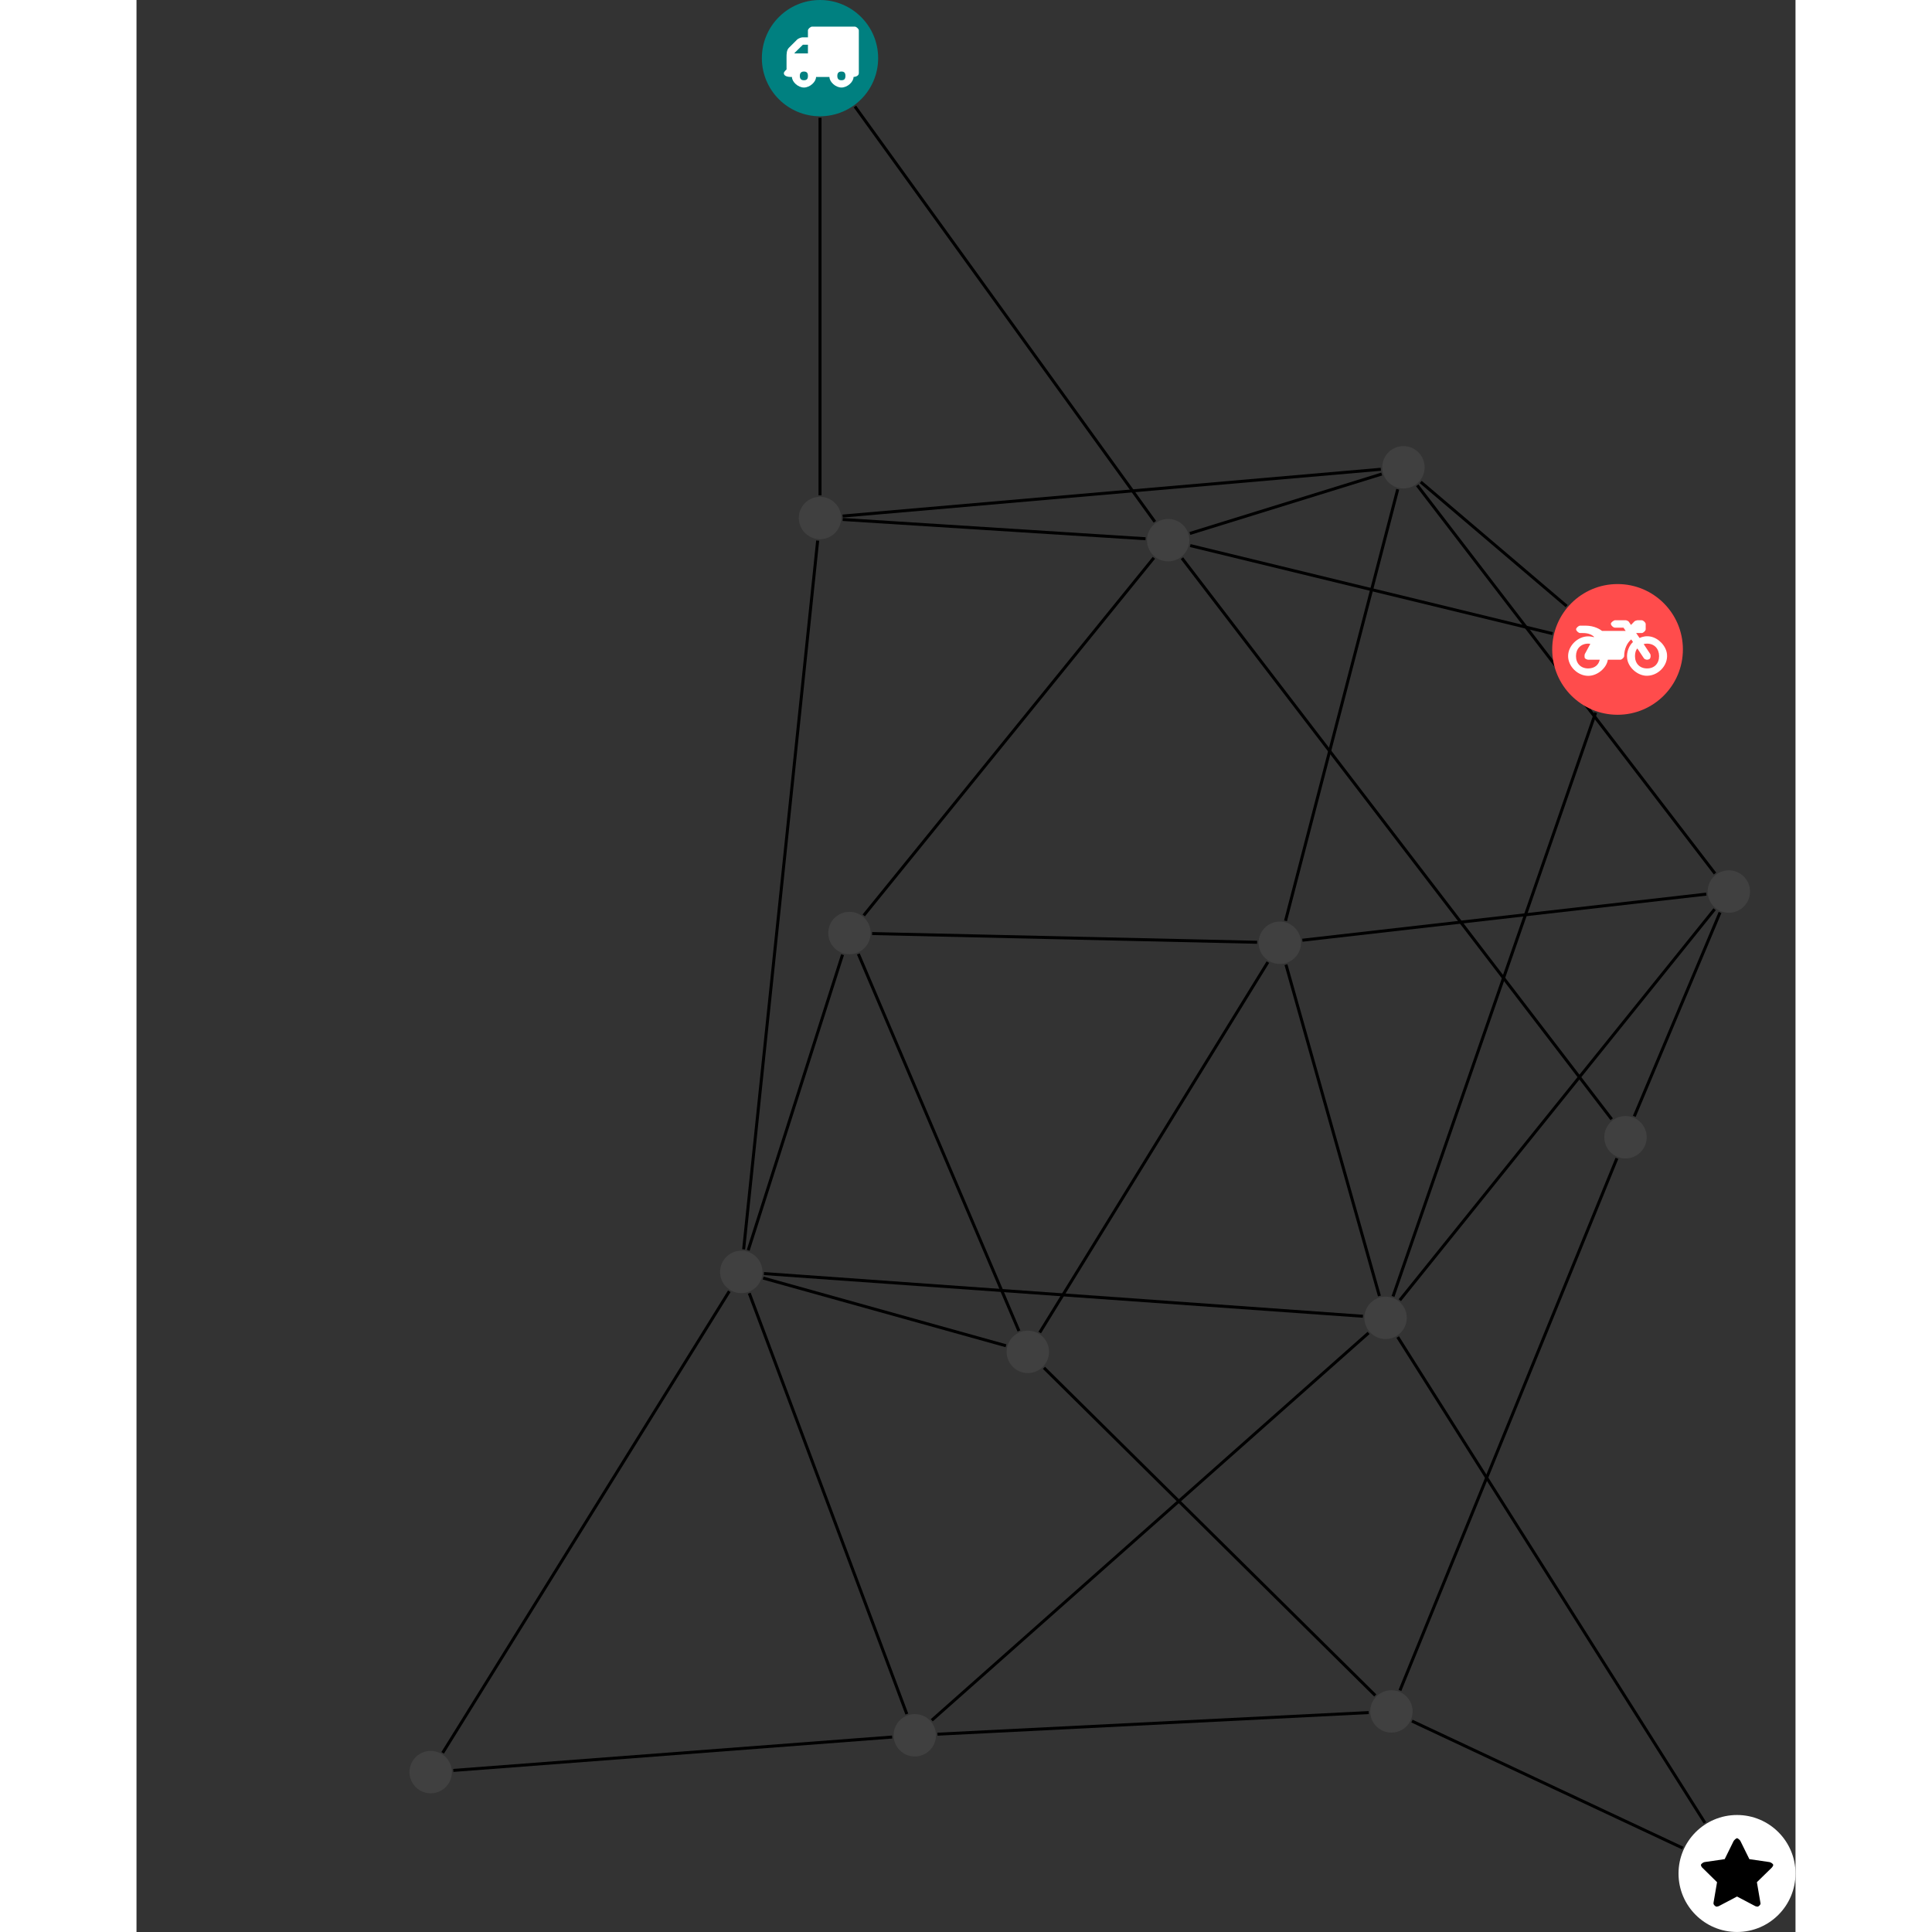 <?xml version="1.0" encoding="UTF-8"?>
<svg xmlns="http://www.w3.org/2000/svg" xmlns:xlink="http://www.w3.org/1999/xlink" width="256.814pt" height="256.814pt" viewBox="-36.288 0.000 220.526 256.814" version="1.1">
<rect x="-36.288" y="0.000" width="220.526" height="256.814" fill="#333333" stroke="none"/>
<defs>
<g>
<symbol overflow="visible" id="glyph0-0">
<path style="stroke:none;" d="M 1.422 -0.75 L 1.422 -7.922 L 3.562 -7.922 L 3.562 -0.891 L 1.422 -0.891 Z M 0.625 0 L 4.531 0 L 4.531 -8.812 L 0.438 -8.812 L 0.438 0 Z M 0.625 0 "/>
</symbol>
<symbol overflow="visible" id="glyph0-1">
<path style="stroke:none;" d="M 3.375 -0.844 C 3.375 -0.453 3.234 -0.266 2.844 -0.266 C 2.469 -0.266 2.297 -0.453 2.297 -0.844 C 2.297 -1.219 2.469 -1.422 2.844 -1.422 C 3.234 -1.422 3.375 -1.219 3.375 -0.844 Z M 1.594 -3.688 L 1.594 -3.859 C 1.594 -3.875 1.578 -3.875 1.594 -3.891 L 2.688 -4.969 C 2.703 -5 2.656 -4.984 2.688 -4.984 L 3.375 -4.984 L 3.375 -3.828 L 1.594 -3.828 Z M 8.359 -0.844 C 8.359 -0.453 8.219 -0.266 7.828 -0.266 C 7.453 -0.266 7.281 -0.453 7.281 -0.844 C 7.281 -1.219 7.453 -1.422 7.828 -1.422 C 8.219 -1.422 8.359 -1.219 8.359 -0.844 Z M 10.141 -6.891 C 10.141 -7.094 9.812 -7.391 9.609 -7.391 L 3.922 -7.391 C 3.719 -7.391 3.375 -7.094 3.375 -6.891 L 3.375 -5.969 L 2.672 -5.969 C 2.469 -5.969 2.078 -5.812 1.938 -5.672 L 0.844 -4.578 C 0.531 -4.266 0.531 -3.734 0.531 -3.328 L 0.531 -1.688 C 0.516 -1.688 0.172 -1.391 0.172 -1.203 C 0.172 -0.781 0.781 -0.703 1.062 -0.703 L 1.25 -0.703 C 1.25 -0.047 2.062 0.703 2.844 0.703 C 3.641 0.703 4.453 -0.047 4.453 -0.703 L 6.234 -0.703 C 6.234 -0.047 7.047 0.703 7.828 0.703 C 8.625 0.703 9.438 -0.047 9.438 -0.703 C 9.547 -0.703 10.141 -0.781 10.141 -1.203 Z M 10.141 -6.891 "/>
</symbol>
<symbol overflow="visible" id="glyph0-2">
<path style="stroke:none;" d="M 12.969 -2.906 C 12.844 -3.984 11.859 -5.016 10.781 -5.219 C 10.234 -5.328 9.703 -5.219 9.328 -5.031 L 8.875 -5.688 L 9.609 -5.688 C 9.812 -5.688 10.141 -5.984 10.141 -6.188 L 10.141 -6.891 C 10.141 -7.094 9.812 -7.391 9.609 -7.391 L 9.047 -7.391 C 8.969 -7.391 8.734 -7.312 8.656 -7.25 L 8.188 -6.766 L 7.891 -7.203 C 7.828 -7.281 7.594 -7.391 7.484 -7.391 L 6.078 -7.391 C 5.906 -7.391 5.547 -7.125 5.516 -6.953 C 5.484 -6.734 5.828 -6.406 6.047 -6.406 L 7.188 -6.406 L 7.484 -5.969 L 4.344 -5.969 C 4.141 -6.125 3.375 -6.672 2.141 -6.672 L 1.422 -6.672 C 1.219 -6.672 0.891 -6.375 0.891 -6.188 C 0.891 -5.984 1.219 -5.688 1.422 -5.688 L 1.781 -5.688 C 2.484 -5.688 2.906 -5.516 3.281 -5.188 L 3.25 -5.141 C 3.078 -5.188 2.797 -5.25 2.5 -5.25 C 1.109 -5.25 -0.172 -4 -0.172 -2.625 C -0.172 -1.25 1.109 0 2.5 0 C 3.75 0 4.953 -1.062 5.109 -2.141 L 6.766 -2.141 C 6.969 -2.141 7.281 -2.438 7.281 -2.625 C 7.281 -3.609 7.688 -4.391 8.219 -4.844 L 8.453 -4.5 C 7.969 -4.062 7.578 -3.203 7.672 -2.359 C 7.781 -1.172 8.969 -0.094 10.141 -0.016 C 11.703 0.094 13.156 -1.344 12.969 -2.906 Z M 2.5 -0.984 C 1.516 -0.984 0.875 -1.641 0.875 -2.625 C 0.875 -3.594 1.516 -4.281 2.5 -4.281 C 2.672 -4.281 2.844 -4.234 2.781 -4.25 L 2.047 -2.891 C 2 -2.781 2 -2.469 2.047 -2.359 C 2.125 -2.25 2.375 -2.141 2.5 -2.141 L 4.031 -2.141 C 3.891 -1.453 3.344 -0.984 2.5 -0.984 Z M 10.328 -0.984 C 9.344 -0.984 8.719 -1.641 8.719 -2.625 C 8.719 -3.109 8.859 -3.469 9.031 -3.641 L 9.906 -2.328 C 9.969 -2.219 10.203 -2.141 10.328 -2.141 C 10.391 -2.141 10.594 -2.188 10.641 -2.234 C 10.812 -2.344 10.844 -2.75 10.734 -2.922 L 9.875 -4.219 C 9.859 -4.219 10.094 -4.281 10.328 -4.281 C 11.297 -4.281 11.922 -3.594 11.922 -2.625 C 11.922 -1.641 11.297 -0.984 10.328 -0.984 Z M 10.328 -0.984 "/>
</symbol>
<symbol overflow="visible" id="glyph0-3">
<path style="stroke:none;" d="M 9.438 -5.078 C 9.438 -5.25 9.078 -5.453 8.938 -5.469 L 6.266 -5.859 L 5.078 -8.266 C 5.031 -8.375 4.75 -8.641 4.625 -8.641 C 4.5 -8.641 4.234 -8.375 4.172 -8.266 L 2.984 -5.859 L 0.312 -5.469 C 0.172 -5.453 -0.172 -5.25 -0.172 -5.078 C -0.172 -4.969 -0.062 -4.781 0.016 -4.719 L 1.969 -2.797 L 1.5 -0.062 C 1.5 -0.016 1.5 0.016 1.5 0.047 C 1.5 0.203 1.75 0.453 1.906 0.453 C 1.984 0.453 2.188 0.406 2.25 0.359 L 4.625 -0.891 L 7 0.359 C 7.062 0.406 7.266 0.453 7.344 0.453 C 7.5 0.453 7.75 0.203 7.75 0.047 C 7.75 0.016 7.75 -0.016 7.734 -0.062 L 7.266 -2.797 L 9.234 -4.719 C 9.297 -4.781 9.438 -4.969 9.438 -5.078 Z M 9.438 -5.078 "/>
</symbol>
</g>
<clipPath id="clip1">
  <path d="M 168 241 L 184.238 241 L 184.238 256.812 L 168 256.812 Z M 168 241 "/>
</clipPath>
</defs>
<g id="surface1">
<path style="fill:none;stroke-width:0.399;stroke-linecap:butt;stroke-linejoin:miter;stroke:rgb(0%,0%,0%);stroke-opacity:1;stroke-miterlimit:10;" d="M 0 -7.927 L 0 -58.111 " transform="matrix(1,0,0,-1,54.57,7.729)"/>
<path style="fill:none;stroke-width:0.399;stroke-linecap:butt;stroke-linejoin:miter;stroke:rgb(0%,0%,0%);stroke-opacity:1;stroke-miterlimit:10;" d="M 4.641 -6.427 L 44.512 -61.63 " transform="matrix(1,0,0,-1,54.57,7.729)"/>
<path style="fill:none;stroke-width:0.399;stroke-linecap:butt;stroke-linejoin:miter;stroke:rgb(0%,0%,0%);stroke-opacity:1;stroke-miterlimit:10;" d="M 3.012 -61.322 L 43.27 -63.884 " transform="matrix(1,0,0,-1,54.57,7.729)"/>
<path style="fill:none;stroke-width:0.399;stroke-linecap:butt;stroke-linejoin:miter;stroke:rgb(0%,0%,0%);stroke-opacity:1;stroke-miterlimit:10;" d="M 3.004 -60.869 L 74.547 -54.65 " transform="matrix(1,0,0,-1,54.57,7.729)"/>
<path style="fill:none;stroke-width:0.399;stroke-linecap:butt;stroke-linejoin:miter;stroke:rgb(0%,0%,0%);stroke-opacity:1;stroke-miterlimit:10;" d="M -0.312 -64.13 L -10.152 -158.345 " transform="matrix(1,0,0,-1,54.57,7.729)"/>
<path style="fill:none;stroke-width:0.399;stroke-linecap:butt;stroke-linejoin:miter;stroke:rgb(0%,0%,0%);stroke-opacity:1;stroke-miterlimit:10;" d="M 49.211 -64.791 L 97.379 -76.498 " transform="matrix(1,0,0,-1,54.57,7.729)"/>
<path style="fill:none;stroke-width:0.399;stroke-linecap:butt;stroke-linejoin:miter;stroke:rgb(0%,0%,0%);stroke-opacity:1;stroke-miterlimit:10;" d="M 49.164 -63.181 L 74.668 -55.283 " transform="matrix(1,0,0,-1,54.57,7.729)"/>
<path style="fill:none;stroke-width:0.399;stroke-linecap:butt;stroke-linejoin:miter;stroke:rgb(0%,0%,0%);stroke-opacity:1;stroke-miterlimit:10;" d="M 48.114 -66.47 L 105.235 -141.048 " transform="matrix(1,0,0,-1,54.57,7.729)"/>
<path style="fill:none;stroke-width:0.399;stroke-linecap:butt;stroke-linejoin:miter;stroke:rgb(0%,0%,0%);stroke-opacity:1;stroke-miterlimit:10;" d="M 44.379 -66.419 L 5.813 -113.955 " transform="matrix(1,0,0,-1,54.57,7.729)"/>
<path style="fill:none;stroke-width:0.399;stroke-linecap:butt;stroke-linejoin:miter;stroke:rgb(0%,0%,0%);stroke-opacity:1;stroke-miterlimit:10;" d="M 99.246 -72.841 L 79.852 -56.341 " transform="matrix(1,0,0,-1,54.57,7.729)"/>
<path style="fill:none;stroke-width:0.399;stroke-linecap:butt;stroke-linejoin:miter;stroke:rgb(0%,0%,0%);stroke-opacity:1;stroke-miterlimit:10;" d="M 103.102 -86.994 L 76.168 -164.599 " transform="matrix(1,0,0,-1,54.57,7.729)"/>
<path style="fill:none;stroke-width:0.399;stroke-linecap:butt;stroke-linejoin:miter;stroke:rgb(0%,0%,0%);stroke-opacity:1;stroke-miterlimit:10;" d="M 79.387 -56.783 L 118.969 -108.388 " transform="matrix(1,0,0,-1,54.57,7.729)"/>
<path style="fill:none;stroke-width:0.399;stroke-linecap:butt;stroke-linejoin:miter;stroke:rgb(0%,0%,0%);stroke-opacity:1;stroke-miterlimit:10;" d="M 76.793 -57.31 L 61.879 -114.673 " transform="matrix(1,0,0,-1,54.57,7.729)"/>
<path style="fill:none;stroke-width:0.399;stroke-linecap:butt;stroke-linejoin:miter;stroke:rgb(0%,0%,0%);stroke-opacity:1;stroke-miterlimit:10;" d="M 77.071 -165.099 L 118.914 -113.13 " transform="matrix(1,0,0,-1,54.57,7.729)"/>
<path style="fill:none;stroke-width:0.399;stroke-linecap:butt;stroke-linejoin:miter;stroke:rgb(0%,0%,0%);stroke-opacity:1;stroke-miterlimit:10;" d="M 76.789 -170.001 L 117.629 -234.572 " transform="matrix(1,0,0,-1,54.57,7.729)"/>
<path style="fill:none;stroke-width:0.399;stroke-linecap:butt;stroke-linejoin:miter;stroke:rgb(0%,0%,0%);stroke-opacity:1;stroke-miterlimit:10;" d="M 72.918 -169.451 L 14.856 -220.939 " transform="matrix(1,0,0,-1,54.57,7.729)"/>
<path style="fill:none;stroke-width:0.399;stroke-linecap:butt;stroke-linejoin:miter;stroke:rgb(0%,0%,0%);stroke-opacity:1;stroke-miterlimit:10;" d="M 72.168 -167.236 L -7.457 -161.56 " transform="matrix(1,0,0,-1,54.57,7.729)"/>
<path style="fill:none;stroke-width:0.399;stroke-linecap:butt;stroke-linejoin:miter;stroke:rgb(0%,0%,0%);stroke-opacity:1;stroke-miterlimit:10;" d="M 74.36 -164.544 L 61.938 -120.498 " transform="matrix(1,0,0,-1,54.57,7.729)"/>
<path style="fill:none;stroke-width:0.399;stroke-linecap:butt;stroke-linejoin:miter;stroke:rgb(0%,0%,0%);stroke-opacity:1;stroke-miterlimit:10;" d="M 119.637 -113.564 L 108.239 -140.662 " transform="matrix(1,0,0,-1,54.57,7.729)"/>
<path style="fill:none;stroke-width:0.399;stroke-linecap:butt;stroke-linejoin:miter;stroke:rgb(0%,0%,0%);stroke-opacity:1;stroke-miterlimit:10;" d="M 117.809 -111.123 L 64.118 -117.251 " transform="matrix(1,0,0,-1,54.57,7.729)"/>
<path style="fill:none;stroke-width:0.399;stroke-linecap:butt;stroke-linejoin:miter;stroke:rgb(0%,0%,0%);stroke-opacity:1;stroke-miterlimit:10;" d="M 114.672 -237.927 L 78.684 -221.048 " transform="matrix(1,0,0,-1,54.57,7.729)"/>
<path style="fill:none;stroke-width:0.399;stroke-linecap:butt;stroke-linejoin:miter;stroke:rgb(0%,0%,0%);stroke-opacity:1;stroke-miterlimit:10;" d="M 105.93 -146.24 L 77.09 -216.97 " transform="matrix(1,0,0,-1,54.57,7.729)"/>
<path style="fill:none;stroke-width:0.399;stroke-linecap:butt;stroke-linejoin:miter;stroke:rgb(0%,0%,0%);stroke-opacity:1;stroke-miterlimit:10;" d="M 72.938 -219.916 L 15.61 -222.791 " transform="matrix(1,0,0,-1,54.57,7.729)"/>
<path style="fill:none;stroke-width:0.399;stroke-linecap:butt;stroke-linejoin:miter;stroke:rgb(0%,0%,0%);stroke-opacity:1;stroke-miterlimit:10;" d="M 73.809 -217.642 L 29.77 -174.091 " transform="matrix(1,0,0,-1,54.57,7.729)"/>
<path style="fill:none;stroke-width:0.399;stroke-linecap:butt;stroke-linejoin:miter;stroke:rgb(0%,0%,0%);stroke-opacity:1;stroke-miterlimit:10;" d="M -48.746 -227.607 L 9.59 -223.169 " transform="matrix(1,0,0,-1,54.57,7.729)"/>
<path style="fill:none;stroke-width:0.399;stroke-linecap:butt;stroke-linejoin:miter;stroke:rgb(0%,0%,0%);stroke-opacity:1;stroke-miterlimit:10;" d="M -50.16 -225.271 L -12.058 -163.912 " transform="matrix(1,0,0,-1,54.57,7.729)"/>
<path style="fill:none;stroke-width:0.399;stroke-linecap:butt;stroke-linejoin:miter;stroke:rgb(0%,0%,0%);stroke-opacity:1;stroke-miterlimit:10;" d="M 11.539 -220.115 L -9.406 -164.173 " transform="matrix(1,0,0,-1,54.57,7.729)"/>
<path style="fill:none;stroke-width:0.399;stroke-linecap:butt;stroke-linejoin:miter;stroke:rgb(0%,0%,0%);stroke-opacity:1;stroke-miterlimit:10;" d="M -7.558 -162.158 L 24.719 -171.158 " transform="matrix(1,0,0,-1,54.57,7.729)"/>
<path style="fill:none;stroke-width:0.399;stroke-linecap:butt;stroke-linejoin:miter;stroke:rgb(0%,0%,0%);stroke-opacity:1;stroke-miterlimit:10;" d="M -9.547 -158.47 L 2.993 -119.173 " transform="matrix(1,0,0,-1,54.57,7.729)"/>
<path style="fill:none;stroke-width:0.399;stroke-linecap:butt;stroke-linejoin:miter;stroke:rgb(0%,0%,0%);stroke-opacity:1;stroke-miterlimit:10;" d="M 26.442 -169.193 L 5.094 -119.076 " transform="matrix(1,0,0,-1,54.57,7.729)"/>
<path style="fill:none;stroke-width:0.399;stroke-linecap:butt;stroke-linejoin:miter;stroke:rgb(0%,0%,0%);stroke-opacity:1;stroke-miterlimit:10;" d="M 29.207 -169.4 L 59.535 -120.162 " transform="matrix(1,0,0,-1,54.57,7.729)"/>
<path style="fill:none;stroke-width:0.399;stroke-linecap:butt;stroke-linejoin:miter;stroke:rgb(0%,0%,0%);stroke-opacity:1;stroke-miterlimit:10;" d="M 6.926 -116.365 L 58.102 -117.525 " transform="matrix(1,0,0,-1,54.57,7.729)"/>
<path style=" stroke:none;fill-rule:nonzero;fill:rgb(0%,50%,50%);fill-opacity:1;" d="M 62.297 7.73 C 62.297 3.461 58.84 0 54.57 0 C 50.301 0 46.84 3.461 46.84 7.73 C 46.84 11.996 50.301 15.457 54.57 15.457 C 58.84 15.457 62.297 11.996 62.297 7.73 Z M 62.297 7.73 "/>
<g style="fill:rgb(100%,100%,100%);fill-opacity:1;">
  <use xlink:href="#glyph0-1" x="49.589" y="10.932"/>
</g>
<path style=" stroke:none;fill-rule:nonzero;fill:rgb(25%,25%,25%);fill-opacity:1;" d="M 57.387 68.855 C 57.387 67.301 56.125 66.039 54.57 66.039 C 53.012 66.039 51.75 67.301 51.75 68.855 C 51.75 70.414 53.012 71.676 54.57 71.676 C 56.125 71.676 57.387 70.414 57.387 68.855 Z M 57.387 68.855 "/>
<path style=" stroke:none;fill-rule:nonzero;fill:rgb(25%,25%,25%);fill-opacity:1;" d="M 103.668 71.805 C 103.668 70.246 102.406 68.984 100.852 68.984 C 99.293 68.984 98.031 70.246 98.031 71.805 C 98.031 73.359 99.293 74.621 100.852 74.621 C 102.406 74.621 103.668 73.359 103.668 71.805 Z M 103.668 71.805 "/>
<path style=" stroke:none;fill-rule:nonzero;fill:rgb(100%,29.999%,29.999%);fill-opacity:1;" d="M 169.27 86.324 C 169.27 81.527 165.383 77.637 160.586 77.637 C 155.785 77.637 151.898 81.527 151.898 86.324 C 151.898 91.121 155.785 95.012 160.586 95.012 C 165.383 95.012 169.27 91.121 169.27 86.324 Z M 169.27 86.324 "/>
<g style="fill:rgb(100%,100%,100%);fill-opacity:1;">
  <use xlink:href="#glyph0-2" x="154.183" y="89.837"/>
</g>
<path style=" stroke:none;fill-rule:nonzero;fill:rgb(25%,25%,25%);fill-opacity:1;" d="M 134.938 62.117 C 134.938 60.562 133.676 59.301 132.121 59.301 C 130.566 59.301 129.305 60.562 129.305 62.117 C 129.305 63.672 130.566 64.934 132.121 64.934 C 133.676 64.934 134.938 63.672 134.938 62.117 Z M 134.938 62.117 "/>
<path style=" stroke:none;fill-rule:nonzero;fill:rgb(25%,25%,25%);fill-opacity:1;" d="M 132.566 175.176 C 132.566 173.621 131.305 172.359 129.746 172.359 C 128.191 172.359 126.93 173.621 126.93 175.176 C 126.93 176.73 128.191 177.992 129.746 177.992 C 131.305 177.992 132.566 176.73 132.566 175.176 Z M 132.566 175.176 "/>
<path style=" stroke:none;fill-rule:nonzero;fill:rgb(25%,25%,25%);fill-opacity:1;" d="M 178.191 118.508 C 178.191 116.953 176.93 115.691 175.375 115.691 C 173.82 115.691 172.559 116.953 172.559 118.508 C 172.559 120.066 173.82 121.328 175.375 121.328 C 176.93 121.328 178.191 120.066 178.191 118.508 Z M 178.191 118.508 "/>
<g clip-path="url(#clip1)" clip-rule="nonzero">
<path style=" stroke:none;fill-rule:nonzero;fill:rgb(100%,100%,100%);fill-opacity:1;" d="M 184.238 249.039 C 184.238 244.746 180.758 241.262 176.465 241.262 C 172.168 241.262 168.688 244.746 168.688 249.039 C 168.688 253.332 172.168 256.812 176.465 256.812 C 180.758 256.812 184.238 253.332 184.238 249.039 Z M 184.238 249.039 "/>
</g>
<g style="fill:rgb(0%,0%,0%);fill-opacity:1;">
  <use xlink:href="#glyph0-3" x="171.84" y="252.989"/>
</g>
<path style=" stroke:none;fill-rule:nonzero;fill:rgb(25%,25%,25%);fill-opacity:1;" d="M 164.457 151.172 C 164.457 149.613 163.195 148.352 161.641 148.352 C 160.082 148.352 158.82 149.613 158.82 151.172 C 158.82 152.727 160.082 153.988 161.641 153.988 C 163.195 153.988 164.457 152.727 164.457 151.172 Z M 164.457 151.172 "/>
<path style=" stroke:none;fill-rule:nonzero;fill:rgb(25%,25%,25%);fill-opacity:1;" d="M 133.34 227.492 C 133.34 225.938 132.078 224.676 130.523 224.676 C 128.965 224.676 127.703 225.938 127.703 227.492 C 127.703 229.047 128.965 230.309 130.523 230.309 C 132.078 230.309 133.34 229.047 133.34 227.492 Z M 133.34 227.492 "/>
<path style=" stroke:none;fill-rule:nonzero;fill:rgb(25%,25%,25%);fill-opacity:1;" d="M 5.637 235.562 C 5.637 234.004 4.375 232.742 2.816 232.742 C 1.262 232.742 0 234.004 0 235.562 C 0 237.117 1.262 238.379 2.816 238.379 C 4.375 238.379 5.637 237.117 5.637 235.562 Z M 5.637 235.562 "/>
<path style=" stroke:none;fill-rule:nonzero;fill:rgb(25%,25%,25%);fill-opacity:1;" d="M 69.984 230.664 C 69.984 229.109 68.723 227.848 67.168 227.848 C 65.613 227.848 64.352 229.109 64.352 230.664 C 64.352 232.223 65.613 233.484 67.168 233.484 C 68.723 233.484 69.984 232.223 69.984 230.664 Z M 69.984 230.664 "/>
<path style=" stroke:none;fill-rule:nonzero;fill:rgb(25%,25%,25%);fill-opacity:1;" d="M 46.922 169.074 C 46.922 167.516 45.66 166.254 44.105 166.254 C 42.547 166.254 41.285 167.516 41.285 169.074 C 41.285 170.629 42.547 171.891 44.105 171.891 C 45.66 171.891 46.922 170.629 46.922 169.074 Z M 46.922 169.074 "/>
<path style=" stroke:none;fill-rule:nonzero;fill:rgb(25%,25%,25%);fill-opacity:1;" d="M 85.012 179.695 C 85.012 178.141 83.75 176.879 82.195 176.879 C 80.637 176.879 79.375 178.141 79.375 179.695 C 79.375 181.254 80.637 182.516 82.195 182.516 C 83.75 182.516 85.012 181.254 85.012 179.695 Z M 85.012 179.695 "/>
<path style=" stroke:none;fill-rule:nonzero;fill:rgb(25%,25%,25%);fill-opacity:1;" d="M 61.301 124.023 C 61.301 122.469 60.039 121.207 58.48 121.207 C 56.926 121.207 55.664 122.469 55.664 124.023 C 55.664 125.582 56.926 126.844 58.48 126.844 C 60.039 126.844 61.301 125.582 61.301 124.023 Z M 61.301 124.023 "/>
<path style=" stroke:none;fill-rule:nonzero;fill:rgb(25%,25%,25%);fill-opacity:1;" d="M 118.508 125.32 C 118.508 123.762 117.246 122.5 115.688 122.5 C 114.133 122.5 112.871 123.762 112.871 125.32 C 112.871 126.875 114.133 128.137 115.688 128.137 C 117.246 128.137 118.508 126.875 118.508 125.32 Z M 118.508 125.32 "/>
</g>
</svg>
